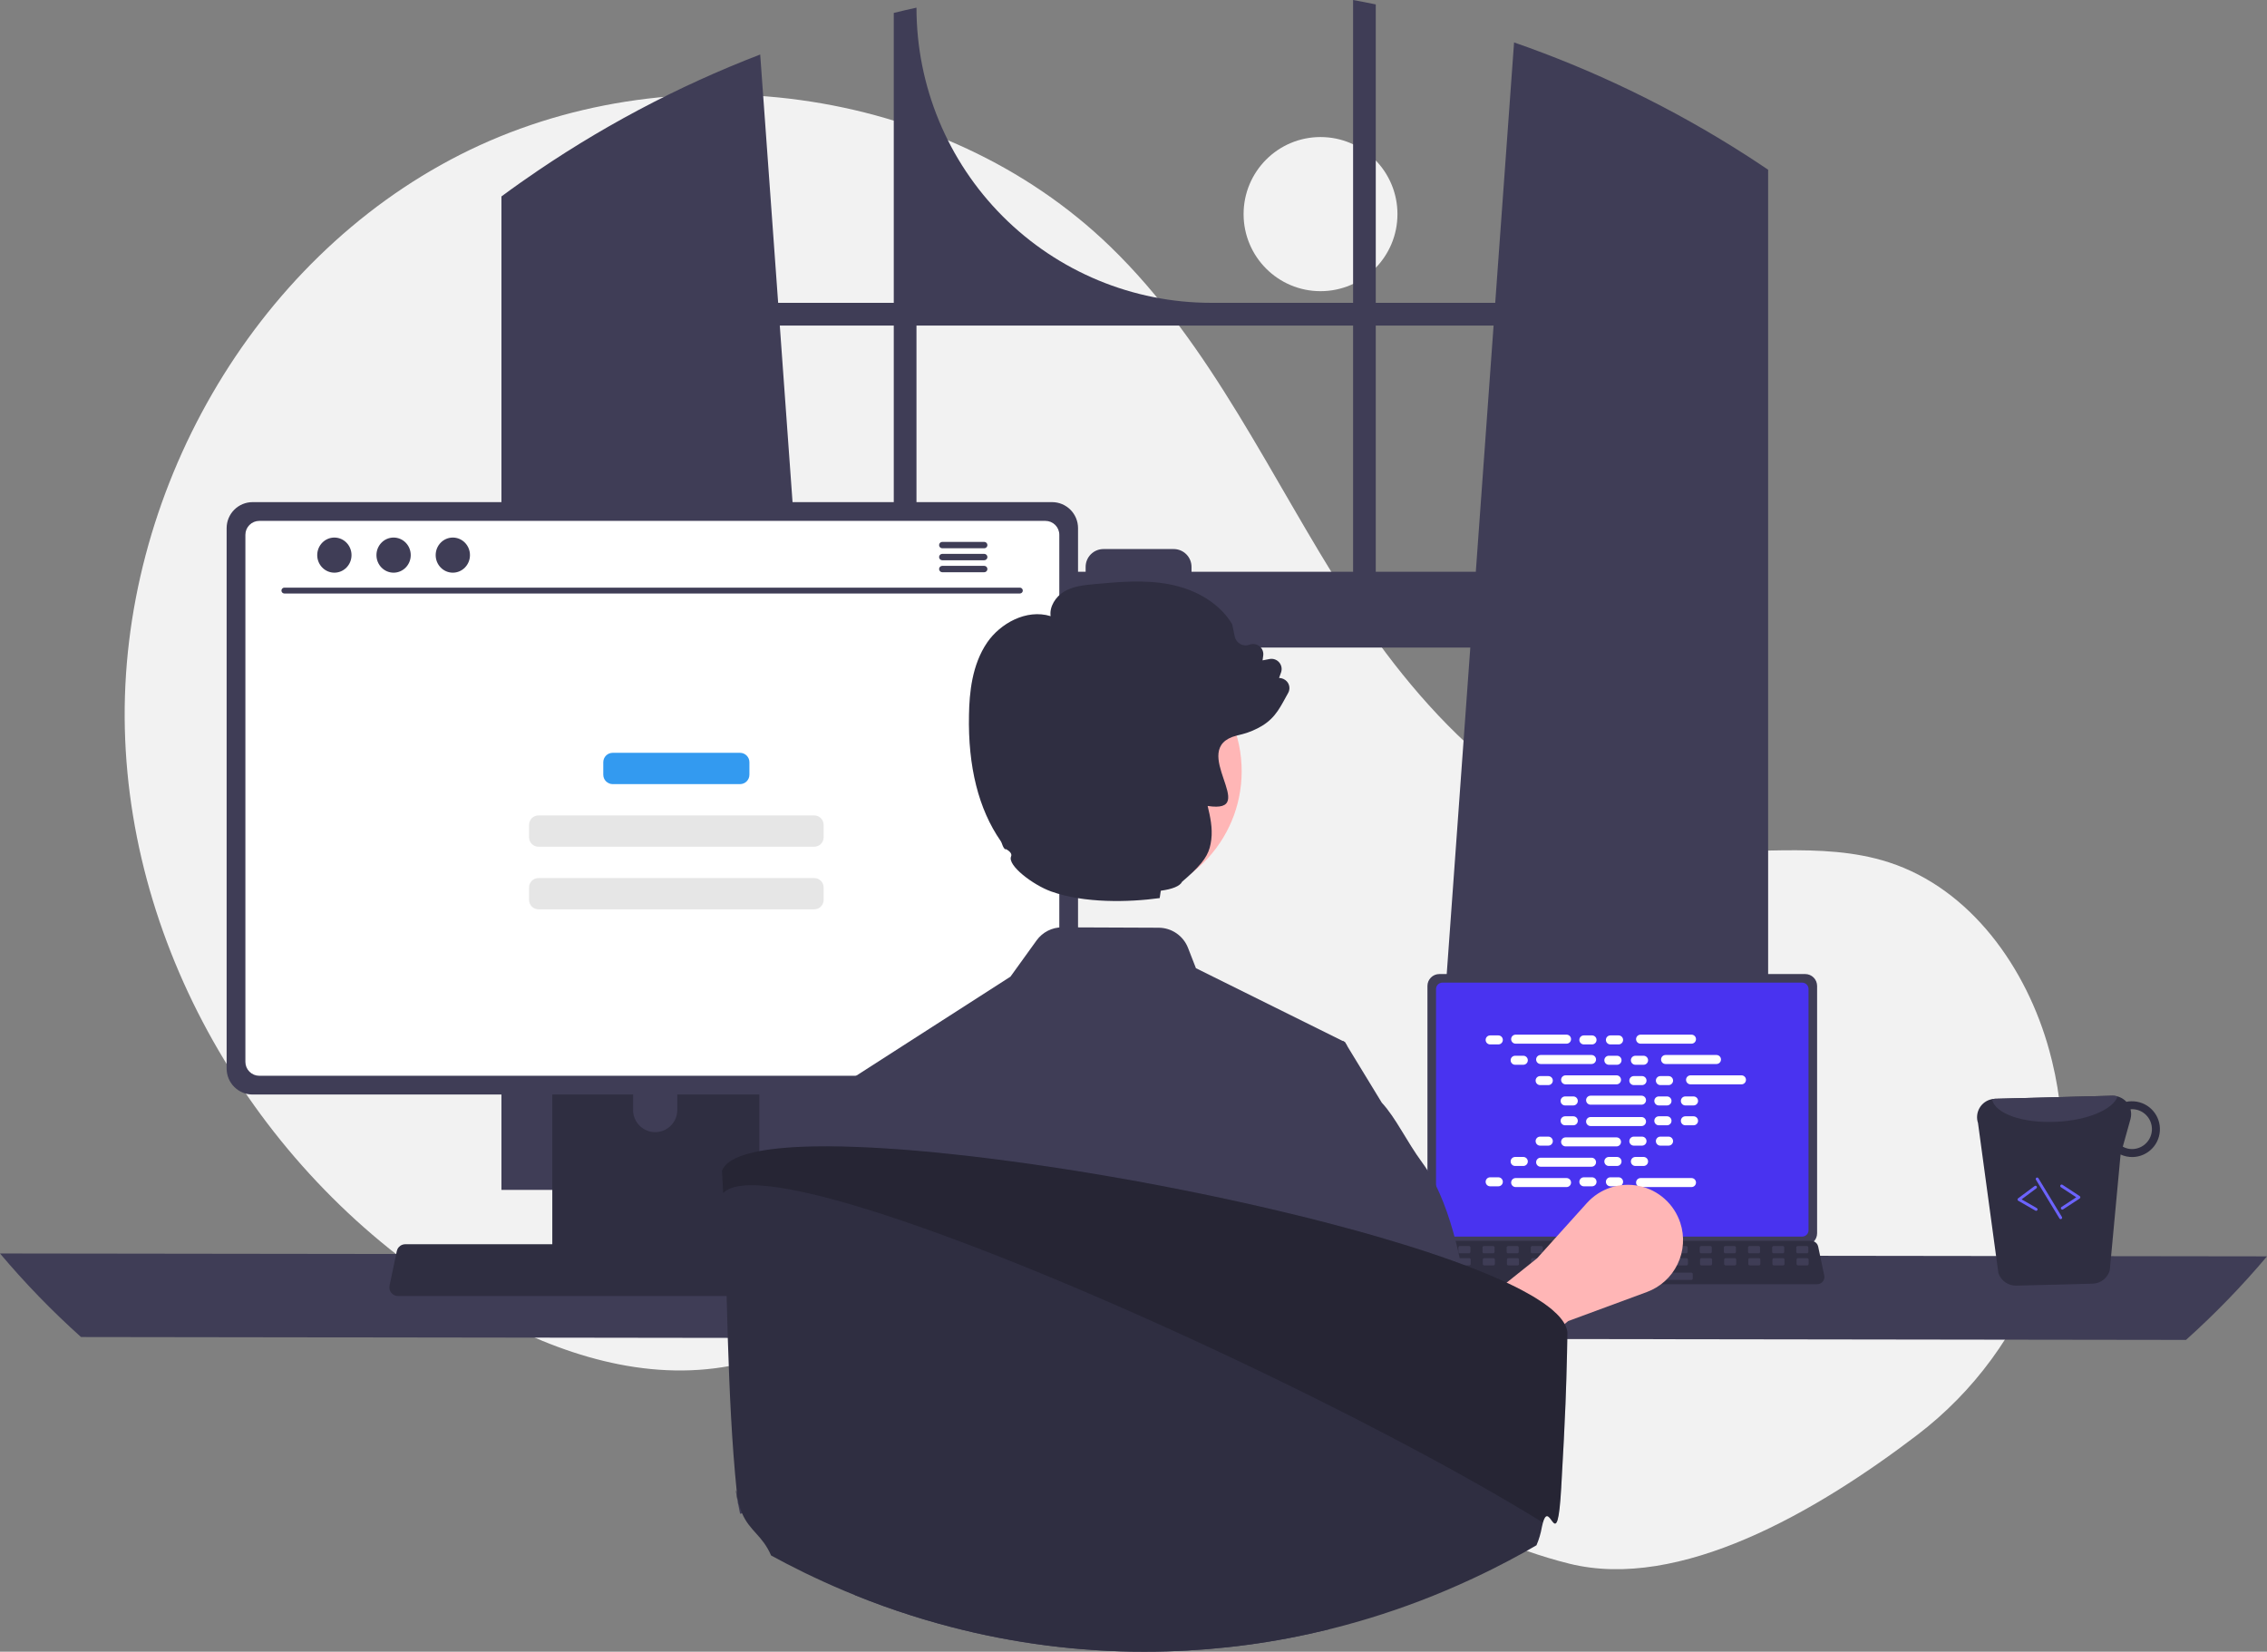 <svg width="785" height="572" viewBox="0 0 785 572" fill="none" xmlns="http://www.w3.org/2000/svg">
<rect x="0" y="0" width="785" height="572" fill="#808080" stroke="none"/>
<g clip-path="url(#clip0_523_1001)">
<path d="M457.261 100.837C471.973 100.837 483.9 88.888 483.9 74.149C483.9 59.409 471.973 47.46 457.261 47.46C442.549 47.46 430.622 59.409 430.622 74.149C430.622 88.888 442.549 100.837 457.261 100.837Z" fill="#F2F2F2"/>
<path d="M663.909 496.928C703.505 466.713 722.417 415.939 710.577 367.504C710.283 366.301 709.972 365.1 709.645 363.902C701.796 335.152 682.377 307.827 654.074 298.64C630.31 290.927 604.37 296.858 579.578 293.791C530.909 287.77 493.177 248.318 466.628 207.011C440.079 165.704 419.675 119.467 384.397 85.341C326.247 29.091 231.39 16.981 159.293 53.595C87.195 90.21 41.27 171.443 43.228 252.401C45.187 333.36 93.159 410.761 162.826 451.828C188.419 466.914 218.019 477.602 247.478 473.862C273.039 470.617 296.264 456.857 321.704 452.772C361.703 446.349 401.446 464.468 436.042 485.581C470.637 506.694 504.054 531.72 543.368 541.508C581.541 551.012 628.833 523.694 663.909 496.928Z" fill="#F2F2F2"/>
<path d="M607.019 55.295C606.151 54.715 605.273 54.166 604.405 53.606C579.314 37.529 552.421 24.468 524.281 14.693L517.756 104.873H476.392V1.529C473.788 0.99 471.164 0.48 468.54 0V104.873H419.384C392.323 104.873 366.37 94.103 347.236 74.932C328.101 55.761 317.351 29.76 317.351 2.649V2.649C314.717 3.219 312.103 3.828 309.489 4.478V104.873H269.452L263.236 18.881C234.318 29.993 206.864 44.605 181.486 62.392C181.047 62.692 180.608 63.002 180.179 63.301C177.974 64.851 175.799 66.43 173.634 68.029V412.064H291.63L289.545 383.127L278.072 224.249H509.126L497.653 383.127L495.567 412.064H612.257V58.773C610.521 57.594 608.775 56.435 607.019 55.295ZM309.489 198.011H276.176L270.02 112.749H309.489V198.011ZM468.54 198.011H412.59V196.322C412.59 195.509 412.43 194.705 412.12 193.955C411.809 193.205 411.354 192.524 410.781 191.95C410.207 191.376 409.526 190.921 408.777 190.612C408.028 190.302 407.225 190.143 406.414 190.144H382.091C381.281 190.144 380.479 190.304 379.731 190.614C378.982 190.924 378.303 191.379 377.73 191.953C377.157 192.527 376.703 193.208 376.394 193.957C376.084 194.707 375.925 195.51 375.925 196.322V198.011H317.351V112.749H468.54V198.011ZM476.392 198.011V112.749H517.187L511.032 198.011H476.392Z" fill="#3F3D56"/>
<path d="M0 434.095C8.667 444.384 18.042 454.053 28.055 463.032L756.945 464.031C766.958 455.052 776.333 445.383 785 435.094L0 434.095Z" fill="#3F3D56"/>
<path d="M494.284 341.438V427.103C494.285 428.195 494.718 429.242 495.489 430.014C496.259 430.786 497.304 431.22 498.394 431.22H625.104C626.194 431.22 627.239 430.786 628.009 430.014C628.78 429.242 629.213 428.195 629.214 427.103V341.438C629.211 340.347 628.777 339.302 628.007 338.531C627.237 337.76 626.193 337.327 625.104 337.325H498.394C497.305 337.327 496.261 337.76 495.491 338.531C494.721 339.302 494.287 340.347 494.284 341.438V341.438Z" fill="#3F3D56"/>
<path d="M497.257 342.504V426.047C497.258 426.63 497.49 427.189 497.901 427.601C498.313 428.014 498.871 428.246 499.453 428.247H624.05C624.632 428.246 625.19 428.014 625.602 427.601C626.013 427.189 626.245 426.63 626.246 426.047V342.504C626.246 341.92 626.015 341.36 625.603 340.946C625.191 340.533 624.633 340.3 624.05 340.299H499.453C498.87 340.3 498.312 340.533 497.9 340.946C497.488 341.36 497.257 341.92 497.257 342.504V342.504Z" fill="#4933F0"/>
<path d="M491.634 443.81C491.866 444.101 492.161 444.337 492.497 444.497C492.832 444.658 493.2 444.741 493.573 444.739H629.25C629.621 444.739 629.987 444.655 630.322 444.495C630.657 444.335 630.952 444.102 631.186 443.814C631.42 443.525 631.586 443.188 631.673 442.826C631.761 442.465 631.766 442.089 631.69 441.725L629.584 431.702C629.497 431.294 629.309 430.913 629.037 430.596C628.766 430.278 628.42 430.034 628.03 429.885C627.747 429.774 627.447 429.717 627.144 429.718H495.67C495.367 429.717 495.067 429.774 494.784 429.885C494.395 430.034 494.048 430.278 493.777 430.596C493.505 430.913 493.317 431.293 493.23 431.702L491.124 441.725C491.049 442.089 491.056 442.464 491.144 442.825C491.232 443.186 491.399 443.522 491.634 443.81V443.81Z" fill="#2F2E41"/>
<path d="M622.489 434.035H625.694C625.963 434.035 626.181 433.817 626.181 433.547V432.011C626.181 431.742 625.963 431.523 625.694 431.523H622.489C622.22 431.523 622.002 431.742 622.002 432.011V433.547C622.002 433.817 622.22 434.035 622.489 434.035Z" fill="#3F3D56"/>
<path d="M614.131 434.035H617.336C617.605 434.035 617.823 433.817 617.823 433.547V432.011C617.823 431.742 617.605 431.523 617.336 431.523H614.131C613.863 431.523 613.644 431.742 613.644 432.011V433.547C613.644 433.817 613.863 434.035 614.131 434.035Z" fill="#3F3D56"/>
<path d="M605.773 434.035H608.978C609.247 434.035 609.465 433.817 609.465 433.547V432.011C609.465 431.742 609.247 431.523 608.978 431.523H605.773C605.504 431.523 605.286 431.742 605.286 432.011V433.547C605.286 433.817 605.504 434.035 605.773 434.035Z" fill="#3F3D56"/>
<path d="M597.416 434.035H600.62C600.889 434.035 601.107 433.817 601.107 433.547V432.011C601.107 431.742 600.889 431.523 600.62 431.523H597.416C597.147 431.523 596.929 431.742 596.929 432.011V433.547C596.929 433.817 597.147 434.035 597.416 434.035Z" fill="#3F3D56"/>
<path d="M589.058 434.035H592.263C592.532 434.035 592.75 433.817 592.75 433.547V432.011C592.75 431.742 592.532 431.523 592.263 431.523H589.058C588.789 431.523 588.571 431.742 588.571 432.011V433.547C588.571 433.817 588.789 434.035 589.058 434.035Z" fill="#3F3D56"/>
<path d="M580.701 434.035H583.905C584.174 434.035 584.393 433.817 584.393 433.547V432.011C584.393 431.742 584.174 431.523 583.905 431.523H580.701C580.432 431.523 580.214 431.742 580.214 432.011V433.547C580.214 433.817 580.432 434.035 580.701 434.035Z" fill="#3F3D56"/>
<path d="M572.343 434.035H575.548C575.817 434.035 576.035 433.817 576.035 433.547V432.011C576.035 431.742 575.817 431.523 575.548 431.523H572.343C572.074 431.523 571.856 431.742 571.856 432.011V433.547C571.856 433.817 572.074 434.035 572.343 434.035Z" fill="#3F3D56"/>
<path d="M563.986 434.035H567.191C567.46 434.035 567.678 433.817 567.678 433.547V432.011C567.678 431.742 567.46 431.523 567.191 431.523H563.986C563.717 431.523 563.499 431.742 563.499 432.011V433.547C563.499 433.817 563.717 434.035 563.986 434.035Z" fill="#3F3D56"/>
<path d="M555.628 434.035H558.832C559.101 434.035 559.319 433.817 559.319 433.547V432.011C559.319 431.742 559.101 431.523 558.832 431.523H555.628C555.359 431.523 555.141 431.742 555.141 432.011V433.547C555.141 433.817 555.359 434.035 555.628 434.035Z" fill="#3F3D56"/>
<path d="M547.27 434.035H550.475C550.744 434.035 550.962 433.817 550.962 433.547V432.011C550.962 431.742 550.744 431.523 550.475 431.523H547.27C547.001 431.523 546.783 431.742 546.783 432.011V433.547C546.783 433.817 547.001 434.035 547.27 434.035Z" fill="#3F3D56"/>
<path d="M538.913 434.035H542.117C542.386 434.035 542.604 433.817 542.604 433.547V432.011C542.604 431.742 542.386 431.523 542.117 431.523H538.913C538.644 431.523 538.426 431.742 538.426 432.011V433.547C538.426 433.817 538.644 434.035 538.913 434.035Z" fill="#3F3D56"/>
<path d="M530.555 434.035H533.76C534.029 434.035 534.247 433.817 534.247 433.547V432.011C534.247 431.742 534.029 431.523 533.76 431.523H530.555C530.286 431.523 530.068 431.742 530.068 432.011V433.547C530.068 433.817 530.286 434.035 530.555 434.035Z" fill="#3F3D56"/>
<path d="M522.198 434.035H525.403C525.672 434.035 525.89 433.817 525.89 433.547V432.011C525.89 431.742 525.672 431.523 525.403 431.523H522.198C521.929 431.523 521.711 431.742 521.711 432.011V433.547C521.711 433.817 521.929 434.035 522.198 434.035Z" fill="#3F3D56"/>
<path d="M513.839 434.035H517.044C517.313 434.035 517.531 433.817 517.531 433.547V432.011C517.531 431.742 517.313 431.523 517.044 431.523H513.839C513.57 431.523 513.352 431.742 513.352 432.011V433.547C513.352 433.817 513.57 434.035 513.839 434.035Z" fill="#3F3D56"/>
<path d="M505.482 434.035H508.687C508.956 434.035 509.174 433.817 509.174 433.547V432.011C509.174 431.742 508.956 431.523 508.687 431.523H505.482C505.213 431.523 504.995 431.742 504.995 432.011V433.547C504.995 433.817 505.213 434.035 505.482 434.035Z" fill="#3F3D56"/>
<path d="M497.125 434.035H500.329C500.598 434.035 500.816 433.817 500.816 433.547V432.011C500.816 431.742 500.598 431.523 500.329 431.523H497.125C496.856 431.523 496.638 431.742 496.638 432.011V433.547C496.638 433.817 496.856 434.035 497.125 434.035Z" fill="#3F3D56"/>
<path d="M622.588 438.222H625.792C626.061 438.222 626.279 438.003 626.279 437.734V436.198C626.279 435.928 626.061 435.71 625.792 435.71H622.588C622.319 435.71 622.101 435.928 622.101 436.198V437.734C622.101 438.003 622.319 438.222 622.588 438.222Z" fill="#3F3D56"/>
<path d="M614.23 438.222H617.435C617.704 438.222 617.922 438.003 617.922 437.734V436.198C617.922 435.928 617.704 435.71 617.435 435.71H614.23C613.961 435.71 613.743 435.928 613.743 436.198V437.734C613.743 438.003 613.961 438.222 614.23 438.222Z" fill="#3F3D56"/>
<path d="M605.873 438.222H609.077C609.346 438.222 609.564 438.003 609.564 437.734V436.198C609.564 435.928 609.346 435.71 609.077 435.71H605.873C605.604 435.71 605.386 435.928 605.386 436.198V437.734C605.386 438.003 605.604 438.222 605.873 438.222Z" fill="#3F3D56"/>
<path d="M597.514 438.222H600.719C600.988 438.222 601.206 438.003 601.206 437.734V436.198C601.206 435.928 600.988 435.71 600.719 435.71H597.514C597.245 435.71 597.027 435.928 597.027 436.198V437.734C597.027 438.003 597.245 438.222 597.514 438.222Z" fill="#3F3D56"/>
<path d="M589.157 438.222H592.362C592.631 438.222 592.849 438.003 592.849 437.734V436.198C592.849 435.928 592.631 435.71 592.362 435.71H589.157C588.888 435.71 588.67 435.928 588.67 436.198V437.734C588.67 438.003 588.888 438.222 589.157 438.222Z" fill="#3F3D56"/>
<path d="M580.799 438.222H584.004C584.273 438.222 584.491 438.003 584.491 437.734V436.198C584.491 435.928 584.273 435.71 584.004 435.71H580.799C580.53 435.71 580.312 435.928 580.312 436.198V437.734C580.312 438.003 580.53 438.222 580.799 438.222Z" fill="#3F3D56"/>
<path d="M572.442 438.222H575.647C575.916 438.222 576.134 438.003 576.134 437.734V436.198C576.134 435.928 575.916 435.71 575.647 435.71H572.442C572.173 435.71 571.955 435.928 571.955 436.198V437.734C571.955 438.003 572.173 438.222 572.442 438.222Z" fill="#3F3D56"/>
<path d="M564.085 438.222H567.289C567.558 438.222 567.776 438.003 567.776 437.734V436.198C567.776 435.928 567.558 435.71 567.289 435.71H564.085C563.816 435.71 563.598 435.928 563.598 436.198V437.734C563.598 438.003 563.816 438.222 564.085 438.222Z" fill="#3F3D56"/>
<path d="M555.726 438.222H558.931C559.2 438.222 559.418 438.003 559.418 437.734V436.198C559.418 435.928 559.2 435.71 558.931 435.71H555.726C555.457 435.71 555.239 435.928 555.239 436.198V437.734C555.239 438.003 555.457 438.222 555.726 438.222Z" fill="#3F3D56"/>
<path d="M547.369 438.222H550.573C550.842 438.222 551.061 438.003 551.061 437.734V436.198C551.061 435.928 550.842 435.71 550.573 435.71H547.369C547.1 435.71 546.882 435.928 546.882 436.198V437.734C546.882 438.003 547.1 438.222 547.369 438.222Z" fill="#3F3D56"/>
<path d="M539.011 438.222H542.216C542.485 438.222 542.703 438.003 542.703 437.734V436.198C542.703 435.928 542.485 435.71 542.216 435.71H539.011C538.742 435.71 538.524 435.928 538.524 436.198V437.734C538.524 438.003 538.742 438.222 539.011 438.222Z" fill="#3F3D56"/>
<path d="M530.654 438.222H533.859C534.128 438.222 534.346 438.003 534.346 437.734V436.198C534.346 435.928 534.128 435.71 533.859 435.71H530.654C530.385 435.71 530.167 435.928 530.167 436.198V437.734C530.167 438.003 530.385 438.222 530.654 438.222Z" fill="#3F3D56"/>
<path d="M522.297 438.222H525.501C525.77 438.222 525.988 438.003 525.988 437.734V436.198C525.988 435.928 525.77 435.71 525.501 435.71H522.297C522.028 435.71 521.81 435.928 521.81 436.198V437.734C521.81 438.003 522.028 438.222 522.297 438.222Z" fill="#3F3D56"/>
<path d="M513.939 438.222H517.144C517.413 438.222 517.631 438.003 517.631 437.734V436.198C517.631 435.928 517.413 435.71 517.144 435.71H513.939C513.67 435.71 513.452 435.928 513.452 436.198V437.734C513.452 438.003 513.67 438.222 513.939 438.222Z" fill="#3F3D56"/>
<path d="M505.581 438.222H508.785C509.054 438.222 509.272 438.003 509.272 437.734V436.198C509.272 435.928 509.054 435.71 508.785 435.71H505.581C505.312 435.71 505.094 435.928 505.094 436.198V437.734C505.094 438.003 505.312 438.222 505.581 438.222Z" fill="#3F3D56"/>
<path d="M497.223 438.222H500.428C500.697 438.222 500.915 438.003 500.915 437.734V436.198C500.915 435.928 500.697 435.71 500.428 435.71H497.223C496.954 435.71 496.736 435.928 496.736 436.198V437.734C496.736 438.003 496.954 438.222 497.223 438.222Z" fill="#3F3D56"/>
<path d="M553.22 443.245H585.676C585.945 443.245 586.163 443.027 586.163 442.757V441.221C586.163 440.952 585.945 440.733 585.676 440.733H553.22C552.951 440.733 552.733 440.952 552.733 441.221V442.757C552.733 443.027 552.951 443.245 553.22 443.245Z" fill="#3F3D56"/>
<path d="M518.833 358.575H515.996C515.136 358.575 514.438 359.274 514.438 360.136C514.438 360.997 515.136 361.696 515.996 361.696H518.833C519.693 361.696 520.391 360.997 520.391 360.136C520.391 359.274 519.693 358.575 518.833 358.575Z" fill="white"/>
<path d="M551.28 358.575H548.443C547.583 358.575 546.886 359.274 546.886 360.136C546.886 360.997 547.583 361.696 548.443 361.696H551.28C552.141 361.696 552.838 360.997 552.838 360.136C552.838 359.274 552.141 358.575 551.28 358.575Z" fill="white"/>
<path d="M560.475 358.575H557.638C556.777 358.575 556.08 359.274 556.08 360.136C556.08 360.997 556.777 361.696 557.638 361.696H560.475C561.335 361.696 562.032 360.997 562.032 360.136C562.032 359.274 561.335 358.575 560.475 358.575Z" fill="white"/>
<path d="M542.455 358.315H524.822C523.962 358.315 523.265 359.014 523.265 359.876C523.265 360.738 523.962 361.436 524.822 361.436H542.455C543.315 361.436 544.013 360.738 544.013 359.876C544.013 359.014 543.315 358.315 542.455 358.315Z" fill="white"/>
<path d="M585.719 358.315H568.086C567.226 358.315 566.528 359.014 566.528 359.876C566.528 360.738 567.226 361.436 568.086 361.436H585.719C586.579 361.436 587.276 360.738 587.276 359.876C587.276 359.014 586.579 358.315 585.719 358.315Z" fill="white"/>
<path d="M527.485 365.619H524.648C523.788 365.619 523.091 366.318 523.091 367.18C523.091 368.041 523.788 368.74 524.648 368.74H527.485C528.346 368.74 529.043 368.041 529.043 367.18C529.043 366.318 528.346 365.619 527.485 365.619Z" fill="white"/>
<path d="M559.934 365.619H557.097C556.236 365.619 555.539 366.318 555.539 367.18C555.539 368.041 556.236 368.74 557.097 368.74H559.934C560.794 368.74 561.491 368.041 561.491 367.18C561.491 366.318 560.794 365.619 559.934 365.619Z" fill="white"/>
<path d="M569.127 365.619H566.29C565.43 365.619 564.732 366.318 564.732 367.18C564.732 368.041 565.43 368.74 566.29 368.74H569.127C569.987 368.74 570.684 368.041 570.684 367.18C570.684 366.318 569.987 365.619 569.127 365.619Z" fill="white"/>
<path d="M551.108 365.358H533.474C532.614 365.358 531.917 366.057 531.917 366.919C531.917 367.781 532.614 368.479 533.474 368.479H551.108C551.968 368.479 552.665 367.781 552.665 366.919C552.665 366.057 551.968 365.358 551.108 365.358Z" fill="white"/>
<path d="M594.371 365.358H576.738C575.878 365.358 575.181 366.057 575.181 366.919C575.181 367.781 575.878 368.479 576.738 368.479H594.371C595.231 368.479 595.929 367.781 595.929 366.919C595.929 366.057 595.231 365.358 594.371 365.358Z" fill="white"/>
<path d="M536.139 372.662H533.302C532.441 372.662 531.744 373.361 531.744 374.222C531.744 375.084 532.441 375.783 533.302 375.783H536.139C536.999 375.783 537.696 375.084 537.696 374.222C537.696 373.361 536.999 372.662 536.139 372.662Z" fill="white"/>
<path d="M568.586 372.662H565.749C564.889 372.662 564.191 373.361 564.191 374.222C564.191 375.084 564.889 375.783 565.749 375.783H568.586C569.446 375.783 570.143 375.084 570.143 374.222C570.143 373.361 569.446 372.662 568.586 372.662Z" fill="white"/>
<path d="M577.779 372.662H574.942C574.082 372.662 573.385 373.361 573.385 374.222C573.385 375.084 574.082 375.783 574.942 375.783H577.779C578.639 375.783 579.337 375.084 579.337 374.222C579.337 373.361 578.639 372.662 577.779 372.662Z" fill="white"/>
<path d="M559.761 372.402H542.128C541.268 372.402 540.57 373.101 540.57 373.963C540.57 374.825 541.268 375.523 542.128 375.523H559.761C560.621 375.523 561.318 374.825 561.318 373.963C561.318 373.101 560.621 372.402 559.761 372.402Z" fill="white"/>
<path d="M603.024 372.402H585.39C584.53 372.402 583.833 373.101 583.833 373.963C583.833 374.825 584.53 375.523 585.39 375.523H603.024C603.884 375.523 604.581 374.825 604.581 373.963C604.581 373.101 603.884 372.402 603.024 372.402Z" fill="white"/>
<path d="M544.791 379.706H541.954C541.094 379.706 540.396 380.405 540.396 381.266C540.396 382.128 541.094 382.827 541.954 382.827H544.791C545.651 382.827 546.349 382.128 546.349 381.266C546.349 380.405 545.651 379.706 544.791 379.706Z" fill="white"/>
<path d="M577.239 379.706H574.402C573.542 379.706 572.845 380.405 572.845 381.266C572.845 382.128 573.542 382.827 574.402 382.827H577.239C578.099 382.827 578.797 382.128 578.797 381.266C578.797 380.405 578.099 379.706 577.239 379.706Z" fill="white"/>
<path d="M586.433 379.706H583.596C582.735 379.706 582.038 380.405 582.038 381.266C582.038 382.128 582.735 382.827 583.596 382.827H586.433C587.293 382.827 587.99 382.128 587.99 381.266C587.99 380.405 587.293 379.706 586.433 379.706Z" fill="white"/>
<path d="M568.413 379.445H550.78C549.92 379.445 549.223 380.144 549.223 381.006C549.223 381.867 549.92 382.566 550.78 382.566H568.413C569.273 382.566 569.971 381.867 569.971 381.006C569.971 380.144 569.273 379.445 568.413 379.445Z" fill="white"/>
<path d="M551.28 407.714H548.443C547.583 407.714 546.886 408.412 546.886 409.274C546.886 410.136 547.583 410.835 548.443 410.835H551.28C552.141 410.835 552.838 410.136 552.838 409.274C552.838 408.412 552.141 407.714 551.28 407.714Z" fill="white"/>
<path d="M560.475 407.714H557.638C556.777 407.714 556.08 408.412 556.08 409.274C556.08 410.136 556.777 410.835 557.638 410.835H560.475C561.335 410.835 562.032 410.136 562.032 409.274C562.032 408.412 561.335 407.714 560.475 407.714Z" fill="white"/>
<path d="M585.719 407.974H568.086C567.226 407.974 566.528 408.672 566.528 409.534C566.528 410.396 567.226 411.094 568.086 411.094H585.719C586.579 411.094 587.276 410.396 587.276 409.534C587.276 408.672 586.579 407.974 585.719 407.974Z" fill="white"/>
<path d="M518.833 407.714H515.996C515.136 407.714 514.438 408.412 514.438 409.274C514.438 410.136 515.136 410.835 515.996 410.835H518.833C519.693 410.835 520.391 410.136 520.391 409.274C520.391 408.412 519.693 407.714 518.833 407.714Z" fill="white"/>
<path d="M542.455 407.974H524.822C523.962 407.974 523.265 408.672 523.265 409.534C523.265 410.396 523.962 411.094 524.822 411.094H542.455C543.315 411.094 544.013 410.396 544.013 409.534C544.013 408.672 543.315 407.974 542.455 407.974Z" fill="white"/>
<path d="M527.485 400.67H524.648C523.788 400.67 523.091 401.369 523.091 402.23C523.091 403.092 523.788 403.791 524.648 403.791H527.485C528.346 403.791 529.043 403.092 529.043 402.23C529.043 401.369 528.346 400.67 527.485 400.67Z" fill="white"/>
<path d="M559.934 400.67H557.097C556.236 400.67 555.539 401.369 555.539 402.23C555.539 403.092 556.236 403.791 557.097 403.791H559.934C560.794 403.791 561.491 403.092 561.491 402.23C561.491 401.369 560.794 400.67 559.934 400.67Z" fill="white"/>
<path d="M569.127 400.67H566.29C565.43 400.67 564.732 401.369 564.732 402.23C564.732 403.092 565.43 403.791 566.29 403.791H569.127C569.987 403.791 570.684 403.092 570.684 402.23C570.684 401.369 569.987 400.67 569.127 400.67Z" fill="white"/>
<path d="M551.108 400.931H533.474C532.614 400.931 531.917 401.629 531.917 402.491C531.917 403.353 532.614 404.051 533.474 404.051H551.108C551.968 404.051 552.665 403.353 552.665 402.491C552.665 401.629 551.968 400.931 551.108 400.931Z" fill="white"/>
<path d="M536.139 393.627H533.302C532.441 393.627 531.744 394.326 531.744 395.187C531.744 396.049 532.441 396.748 533.302 396.748H536.139C536.999 396.748 537.696 396.049 537.696 395.187C537.696 394.326 536.999 393.627 536.139 393.627Z" fill="white"/>
<path d="M568.586 393.627H565.749C564.889 393.627 564.191 394.326 564.191 395.187C564.191 396.049 564.889 396.748 565.749 396.748H568.586C569.446 396.748 570.143 396.049 570.143 395.187C570.143 394.326 569.446 393.627 568.586 393.627Z" fill="white"/>
<path d="M577.779 393.627H574.942C574.082 393.627 573.385 394.326 573.385 395.187C573.385 396.049 574.082 396.748 574.942 396.748H577.779C578.639 396.748 579.337 396.049 579.337 395.187C579.337 394.326 578.639 393.627 577.779 393.627Z" fill="white"/>
<path d="M559.761 393.887H542.128C541.268 393.887 540.57 394.585 540.57 395.447C540.57 396.309 541.268 397.007 542.128 397.007H559.761C560.621 397.007 561.318 396.309 561.318 395.447C561.318 394.585 560.621 393.887 559.761 393.887Z" fill="white"/>
<path d="M544.791 386.583H541.954C541.094 386.583 540.396 387.282 540.396 388.143C540.396 389.005 541.094 389.704 541.954 389.704H544.791C545.651 389.704 546.349 389.005 546.349 388.143C546.349 387.282 545.651 386.583 544.791 386.583Z" fill="white"/>
<path d="M577.239 386.583H574.402C573.542 386.583 572.845 387.282 572.845 388.143C572.845 389.005 573.542 389.704 574.402 389.704H577.239C578.099 389.704 578.797 389.005 578.797 388.143C578.797 387.282 578.099 386.583 577.239 386.583Z" fill="white"/>
<path d="M586.433 386.583H583.596C582.735 386.583 582.038 387.282 582.038 388.143C582.038 389.005 582.735 389.704 583.596 389.704H586.433C587.293 389.704 587.99 389.005 587.99 388.143C587.99 387.282 587.293 386.583 586.433 386.583Z" fill="white"/>
<path d="M568.413 386.844H550.78C549.92 386.844 549.223 387.542 549.223 388.404C549.223 389.266 549.92 389.965 550.78 389.965H568.413C569.273 389.965 569.971 389.266 569.971 388.404C569.971 387.542 569.273 386.844 568.413 386.844Z" fill="white"/>
<path d="M503.749 490.26L490.431 469.168L532.236 435.781L549.491 416.628C551.733 414.14 554.587 412.285 557.769 411.248C560.951 410.211 564.348 410.029 567.622 410.72C570.896 411.411 573.932 412.95 576.425 415.185C578.919 417.419 580.784 420.27 581.834 423.453C583.389 428.17 583.055 433.307 580.901 437.781C578.747 442.255 574.943 445.716 570.291 447.433L543.005 457.504L503.749 490.26Z" fill="#FFB6B6"/>
<path d="M191.246 337.329V439.842H262.93V337.329C262.931 336.591 262.696 335.873 262.26 335.279C261.824 334.686 261.209 334.248 260.505 334.03C260.174 333.921 259.827 333.867 259.478 333.87H194.708C194.254 333.869 193.804 333.958 193.384 334.132C192.965 334.305 192.583 334.559 192.262 334.881C191.94 335.202 191.685 335.583 191.511 336.003C191.336 336.423 191.247 336.874 191.246 337.329V337.329ZM219.221 372.553C219.24 370.532 220.054 368.6 221.487 367.178C222.92 365.755 224.856 364.957 226.873 364.957C228.891 364.957 230.826 365.755 232.26 367.178C233.693 368.6 234.507 370.532 234.526 372.553V384.447C234.515 386.474 233.705 388.414 232.271 389.843C230.837 391.273 228.896 392.075 226.873 392.075C224.851 392.075 222.91 391.273 221.476 389.843C220.042 388.414 219.232 386.474 219.221 384.447V372.553Z" fill="#2F2E41"/>
<path d="M191.027 436.564V446.45C191.029 446.962 191.232 447.453 191.593 447.816C191.953 448.179 192.442 448.385 192.953 448.389H261.225C261.736 448.387 262.226 448.181 262.587 447.818C262.948 447.454 263.15 446.963 263.15 446.45V436.564H191.027Z" fill="#3F3D56"/>
<path d="M78.478 182.879V370.054C78.48 372.439 79.427 374.726 81.111 376.413C82.794 378.1 85.077 379.048 87.458 379.05H364.316C366.697 379.048 368.979 378.1 370.663 376.413C372.347 374.726 373.293 372.439 373.295 370.054V182.879C373.289 180.495 372.341 178.211 370.658 176.527C368.975 174.843 366.695 173.896 364.316 173.893H87.458C85.079 173.896 82.798 174.843 81.115 176.527C79.432 178.212 78.484 180.495 78.478 182.879Z" fill="#3F3D56"/>
<path d="M84.973 185.207V367.745C84.975 369.02 85.481 370.241 86.381 371.142C87.28 372.044 88.499 372.551 89.772 372.553H362.01C363.282 372.551 364.502 372.044 365.401 371.142C366.301 370.241 366.807 369.02 366.809 367.745V185.207C366.809 183.931 366.304 182.708 365.404 181.804C364.505 180.901 363.284 180.392 362.01 180.39H89.772C88.498 180.392 87.277 180.901 86.378 181.804C85.478 182.708 84.973 183.931 84.973 185.207Z" fill="white"/>
<path d="M135.496 447.719C135.773 448.067 136.126 448.348 136.526 448.54C136.927 448.732 137.366 448.831 137.811 448.828H299.775C300.218 448.828 300.656 448.728 301.055 448.537C301.455 448.346 301.807 448.068 302.086 447.723C302.365 447.379 302.564 446.976 302.668 446.545C302.773 446.114 302.779 445.664 302.689 445.23L300.174 433.265C300.07 432.777 299.846 432.323 299.522 431.945C299.198 431.566 298.784 431.274 298.319 431.096C297.982 430.964 297.623 430.896 297.261 430.896H140.315C139.953 430.896 139.594 430.964 139.258 431.096C138.792 431.274 138.379 431.566 138.055 431.945C137.73 432.323 137.506 432.777 137.402 433.265L134.888 445.23C134.798 445.664 134.806 446.113 134.912 446.543C135.017 446.974 135.217 447.375 135.496 447.719Z" fill="#2F2E41"/>
<path d="M353.176 205.535H98.443C98.178 205.529 97.926 205.419 97.741 205.23C97.556 205.04 97.452 204.785 97.452 204.52C97.452 204.254 97.556 204 97.741 203.81C97.926 203.62 98.178 203.511 98.443 203.505H353.176C353.441 203.511 353.692 203.62 353.878 203.81C354.063 204 354.166 204.254 354.166 204.52C354.166 204.785 354.063 205.04 353.878 205.23C353.692 205.419 353.441 205.529 353.176 205.535V205.535Z" fill="#3F3D56"/>
<path d="M115.783 198.324C119.062 198.324 121.72 195.601 121.72 192.243C121.72 188.885 119.062 186.163 115.783 186.163C112.505 186.163 109.847 188.885 109.847 192.243C109.847 195.601 112.505 198.324 115.783 198.324Z" fill="#3F3D56"/>
<path d="M136.291 198.324C139.57 198.324 142.228 195.601 142.228 192.243C142.228 188.885 139.57 186.163 136.291 186.163C133.012 186.163 130.354 188.885 130.354 192.243C130.354 195.601 133.012 198.324 136.291 198.324Z" fill="#3F3D56"/>
<path d="M156.8 198.324C160.079 198.324 162.737 195.601 162.737 192.243C162.737 188.885 160.079 186.163 156.8 186.163C153.521 186.163 150.863 188.885 150.863 192.243C150.863 195.601 153.521 198.324 156.8 198.324Z" fill="#3F3D56"/>
<path d="M340.826 187.666H326.26C325.972 187.673 325.698 187.792 325.497 187.998C325.295 188.205 325.183 188.482 325.183 188.771C325.183 189.059 325.295 189.336 325.497 189.543C325.698 189.749 325.972 189.868 326.26 189.875H340.826C341.116 189.871 341.392 189.753 341.596 189.546C341.799 189.339 341.913 189.061 341.913 188.771C341.913 188.48 341.799 188.202 341.596 187.995C341.392 187.788 341.116 187.67 340.826 187.666Z" fill="#3F3D56"/>
<path d="M340.826 191.814H326.26C325.972 191.821 325.698 191.94 325.496 192.146C325.294 192.353 325.182 192.63 325.182 192.919C325.182 193.208 325.294 193.485 325.496 193.691C325.698 193.898 325.972 194.017 326.26 194.023H340.826C341.116 194.02 341.393 193.902 341.597 193.695C341.801 193.489 341.915 193.21 341.915 192.919C341.915 192.628 341.801 192.349 341.597 192.143C341.393 191.936 341.116 191.818 340.826 191.814V191.814Z" fill="#3F3D56"/>
<path d="M340.826 195.963H326.26C325.972 195.97 325.698 196.089 325.497 196.295C325.295 196.502 325.183 196.779 325.183 197.067C325.183 197.356 325.295 197.633 325.497 197.839C325.698 198.046 325.972 198.165 326.26 198.172H340.826C341.116 198.168 341.392 198.05 341.596 197.843C341.799 197.636 341.913 197.358 341.913 197.067C341.913 196.777 341.799 196.499 341.596 196.292C341.392 196.085 341.116 195.967 340.826 195.963V195.963Z" fill="#3F3D56"/>
<path d="M691.991 440.903C692.43 442.185 693.264 443.294 694.373 444.072C695.481 444.85 696.807 445.256 698.16 445.232L724.59 444.55C725.953 444.524 727.271 444.056 728.346 443.217C729.422 442.378 730.198 441.213 730.557 439.895L734.297 399.826C735.624 400.428 737.069 400.726 738.526 400.697C739.791 400.665 741.038 400.384 742.195 399.869C743.352 399.354 744.396 398.617 745.268 397.698C746.141 396.779 746.824 395.697 747.279 394.513C747.734 393.33 747.951 392.068 747.92 390.8C747.888 389.532 747.607 388.283 747.094 387.124C746.58 385.965 745.844 384.919 744.926 384.045C744.009 383.171 742.929 382.487 741.748 382.031C740.567 381.575 739.307 381.357 738.042 381.389C737.46 381.387 736.879 381.447 736.31 381.569C735.691 380.898 734.938 380.364 734.1 380.002C733.263 379.64 732.359 379.458 731.447 379.467L690.791 380.519C690.453 380.531 690.118 380.573 689.788 380.644C688.896 380.81 688.051 381.166 687.308 381.688C686.565 382.209 685.942 382.884 685.482 383.666C685.021 384.449 684.733 385.322 684.637 386.225C684.541 387.129 684.64 388.042 684.926 388.905L691.991 440.903ZM735.064 397.106L737.726 387.557C738.029 386.454 738.036 385.291 737.746 384.184C737.875 384.184 737.989 384.122 738.118 384.122C739.943 384.084 741.709 384.773 743.028 386.037C744.346 387.302 745.111 389.038 745.154 390.866C745.196 392.694 744.514 394.465 743.255 395.79C741.997 397.114 740.266 397.885 738.441 397.933C737.262 397.97 736.094 397.684 735.064 397.106Z" fill="#2F2E41"/>
<path d="M689.788 380.644C690.654 385.606 700.393 389.094 712.102 388.488C722.87 387.991 731.674 384.203 733.287 379.713C732.69 379.536 732.07 379.453 731.447 379.467L690.791 380.519C690.454 380.532 690.118 380.573 689.788 380.644V380.644Z" fill="#3F3D56"/>
<path d="M714.248 418.884C714.302 418.87 714.353 418.848 714.399 418.817L720.139 415.053C720.208 415.008 720.265 414.946 720.305 414.873C720.344 414.8 720.365 414.719 720.365 414.636C720.365 414.553 720.344 414.471 720.305 414.398C720.265 414.325 720.208 414.263 720.139 414.218L714.173 410.303C714.118 410.266 714.057 410.241 713.993 410.229C713.928 410.216 713.862 410.217 713.797 410.23C713.733 410.243 713.672 410.269 713.618 410.306C713.563 410.343 713.517 410.39 713.481 410.445C713.445 410.5 713.42 410.562 713.408 410.627C713.396 410.691 713.397 410.758 713.41 410.822C713.424 410.886 713.45 410.947 713.487 411.002C713.524 411.056 713.571 411.102 713.626 411.138L718.955 414.635L713.853 417.981C713.754 418.046 713.681 418.144 713.648 418.257C713.614 418.37 713.622 418.492 713.669 418.6C713.717 418.709 713.801 418.796 713.907 418.848C714.013 418.9 714.134 418.913 714.248 418.884H714.248Z" fill="#6C63FF"/>
<path d="M705.182 419.304C705.279 419.279 705.365 419.226 705.432 419.152C705.498 419.078 705.541 418.986 705.554 418.887C705.568 418.788 705.551 418.688 705.507 418.599C705.464 418.509 705.394 418.435 705.308 418.385L700.017 415.346L705.131 411.541C705.184 411.502 705.228 411.453 705.261 411.396C705.295 411.34 705.317 411.278 705.327 411.213C705.336 411.148 705.333 411.082 705.317 411.018C705.301 410.955 705.273 410.895 705.234 410.842C705.195 410.79 705.146 410.745 705.09 410.711C705.033 410.678 704.971 410.656 704.906 410.646C704.842 410.636 704.776 410.64 704.712 410.656C704.649 410.672 704.589 410.7 704.536 410.739L698.811 415C698.744 415.049 698.691 415.115 698.656 415.19C698.621 415.265 698.605 415.348 698.61 415.43C698.615 415.513 698.641 415.594 698.684 415.664C698.728 415.735 698.788 415.793 698.86 415.834L704.812 419.253C704.924 419.317 705.057 419.335 705.182 419.304V419.304Z" fill="#6C63FF"/>
<path d="M713.678 422.183C713.726 422.171 713.772 422.151 713.814 422.125C713.87 422.091 713.919 422.046 713.958 421.993C713.996 421.94 714.024 421.88 714.04 421.816C714.055 421.753 714.058 421.686 714.048 421.621C714.038 421.557 714.015 421.494 713.981 421.438L705.845 408.036C705.776 407.923 705.665 407.842 705.536 407.811C705.408 407.78 705.272 407.801 705.159 407.87C705.046 407.939 704.965 408.05 704.934 408.179C704.903 408.307 704.924 408.443 704.992 408.556L713.129 421.959C713.184 422.05 713.268 422.121 713.366 422.161C713.465 422.201 713.574 422.209 713.678 422.183Z" fill="#6C63FF"/>
<path d="M256.246 260.71H212.157C210.358 260.71 208.9 262.171 208.9 263.973V268.288C208.9 270.09 210.358 271.551 212.157 271.551H256.246C258.044 271.551 259.502 270.09 259.502 268.288V263.973C259.502 262.171 258.044 260.71 256.246 260.71Z" fill="#339AF0"/>
<path d="M281.944 282.392H186.458C184.659 282.392 183.201 283.852 183.201 285.654V289.97C183.201 291.772 184.659 293.232 186.458 293.232H281.944C283.743 293.232 285.201 291.772 285.201 289.97V285.654C285.201 283.852 283.743 282.392 281.944 282.392Z" fill="#E6E6E6"/>
<path d="M281.944 304.073H186.458C184.659 304.073 183.201 305.534 183.201 307.336V311.651C183.201 313.453 184.659 314.914 186.458 314.914H281.944C283.743 314.914 285.201 313.453 285.201 311.651V307.336C285.201 305.534 283.743 304.073 281.944 304.073Z" fill="#E6E6E6"/>
<path d="M290.039 376.676L290.255 377.36L290.267 377.383L296.777 397.212L304.266 420.063L318.356 463.005L318.492 469.675V469.698L319.539 523.358L316.637 530.633L319.904 542.56C319.904 542.56 318.401 524.531 310.343 534.885C305.779 540.768 300.442 546.789 296.06 552.433C302.445 555.022 308.932 557.363 315.522 559.457C316.944 559.913 318.378 560.346 319.813 560.78C320.12 560.871 320.427 560.962 320.734 561.053C342.578 567.525 365.161 571.162 387.929 571.874C389.113 571.909 390.274 571.931 391.401 571.954C391.799 571.966 392.186 571.977 392.573 571.977C393.848 571.988 395.111 572 396.386 572C398.958 572 401.519 571.962 404.068 571.886C422.938 571.353 441.697 568.811 460.03 564.303C459.905 556.72 459.563 547.861 459.074 538.397C458.846 533.756 453.736 528.727 453.429 523.87C453.212 520.221 457.799 516.789 457.56 513.083C456.012 490.266 454.077 499.025 452.643 482.868C452.495 481.283 452.359 479.766 452.234 478.318C451.312 467.942 450.674 461.454 450.674 461.454L456.798 422.788L466.415 362.081L465.675 360.861L464.844 360.45L414.118 335.296L411.364 328.227C410.561 326.19 409.169 324.44 407.366 323.203C405.563 321.965 403.431 321.296 401.246 321.282L367.83 321.146C366.096 321.138 364.385 321.544 362.839 322.332C361.293 323.119 359.957 324.264 358.941 325.672L349.893 338.227L290.039 376.676Z" fill="#3F3D56"/>
<path d="M326.06 453.449L318.492 469.675L313.325 480.758L304.436 527.383L299.986 532.115L296.173 515.363L256.268 524.24C254.959 516.954 255.917 524.487 255.109 516.493C255.337 516.265 255.576 516.037 255.815 515.809C256.452 515.216 256.987 514.658 256.976 514.122C256.521 486.55 257.886 439.629 269.29 411.203C271.077 406.561 273.432 402.16 276.301 398.101C276.529 397.793 276.745 397.485 276.961 397.177C282.22 389.8 285.543 382.537 290.255 377.371V377.36C290.284 377.336 290.311 377.309 290.334 377.28C290.352 377.271 290.367 377.26 290.38 377.246L322.748 360.051L324.137 399.139L325.127 427.234L326.06 453.449Z" fill="#3F3D56"/>
<path d="M442.774 458.058L452.228 478.324L455.528 485.382L464.414 532.003L468.85 536.723L472.671 519.975L474.467 519.606L506.851 512.887L516.289 542.92C518.417 539.369 519.255 535.19 518.662 531.091C518.069 526.993 516.082 523.225 513.036 520.424C512.391 519.84 511.854 519.271 511.869 518.733C512.406 486.305 510.426 427.091 492.547 402.719C486.868 394.985 483.461 387.282 478.504 381.9C478.488 381.885 478.488 381.869 478.473 381.869L466.41 362.08L465.673 360.865L464.844 360.45L442.774 458.058Z" fill="#3F3D56"/>
<path d="M385.503 311.618C410.055 311.618 429.958 291.678 429.958 267.08C429.958 242.482 410.055 222.542 385.503 222.542C360.951 222.542 341.048 242.482 341.048 267.08C341.048 291.678 360.951 311.618 385.503 311.618Z" fill="#FFB6B6"/>
<path d="M445.589 235.971C445.245 235.602 444.829 235.306 444.368 235.102C443.907 234.898 443.41 234.789 442.905 234.781L443.574 232.922C443.792 232.336 443.851 231.703 443.744 231.087C443.638 230.471 443.37 229.895 442.968 229.417C442.566 228.939 442.044 228.577 441.457 228.367C440.869 228.157 440.236 228.108 439.623 228.224L437.189 228.694L437.418 227.065C437.506 226.458 437.435 225.839 437.211 225.268C436.988 224.697 436.62 224.194 436.144 223.809C435.668 223.423 435.1 223.169 434.496 223.07C433.892 222.972 433.273 223.032 432.699 223.246C432.177 223.452 431.616 223.538 431.057 223.499C430.497 223.459 429.954 223.294 429.466 223.017C428.977 222.747 428.552 222.375 428.221 221.924C427.89 221.473 427.662 220.956 427.551 220.408L426.703 216.31L426.613 216.09C422.483 209.193 414.541 204.175 404.824 202.336C396.174 200.687 387.304 201.526 378.754 202.316C375.362 202.636 371.531 202.995 368.338 204.955C365.624 206.634 363.33 209.992 363.799 213.381C355.368 210.792 346.329 215.96 341.85 222.477C336.542 230.233 335.674 239.949 335.534 247.545C335.155 265.517 338.857 280.221 346.509 291.256C347.068 292.055 347.207 293.725 348.315 294.284L348.085 293.915C349.322 294.534 350.579 295.534 350.11 296.603C348.764 299.682 357.713 306.489 364.018 308.738C375.522 312.846 390.816 312.496 401.571 311.017L401.95 308.468C405.831 307.938 408.565 306.929 409.333 305.349C410.69 304.19 411.847 303.15 412.855 302.191L412.865 302.181C412.885 302.161 412.925 302.131 412.945 302.111C417.803 297.443 418.931 294.784 419.44 290.736C419.929 286.768 419.061 282.74 418.173 279.111C436.869 282.01 410.81 259.16 428.229 254.742C428.429 254.681 428.632 254.63 428.838 254.592C429.347 254.472 429.856 254.352 430.344 254.212C432.701 253.572 434.957 252.606 437.049 251.344C441.918 248.375 443.524 244.437 446.038 239.999C446.401 239.367 446.553 238.636 446.472 237.911C446.391 237.187 446.082 236.507 445.589 235.971V235.971Z" fill="#2F2E41"/>
<path d="M542.734 461.229C542.724 462.978 542.704 465.427 542.624 468.456C542.614 468.876 542.604 469.305 542.595 469.745C542.465 475.313 542.335 479.98 542.126 485.168C542.116 485.528 542.106 485.878 542.086 486.238C541.806 493.474 541.367 501.901 540.609 515.245C539.202 539.894 536.748 518.633 534.284 527.279C534.164 527.709 534.034 528.219 533.915 528.819C533.541 530.994 532.912 533.118 532.039 535.146C530.732 535.925 529.385 536.675 528.058 537.425C524.277 539.534 520.436 541.563 516.565 543.492C514.39 544.571 512.205 545.631 510.01 546.65C509.661 546.81 509.322 546.97 508.982 547.12C497.743 552.329 486.159 556.757 474.313 560.374C471.998 561.074 469.694 561.754 467.359 562.383C464.925 563.063 462.49 563.703 460.026 564.303C441.694 568.812 422.935 571.355 404.066 571.889C401.522 571.969 398.958 571.999 396.384 571.999C395.107 571.999 393.849 571.989 392.572 571.979C392.183 571.979 391.794 571.969 391.405 571.959C390.278 571.929 389.11 571.909 387.933 571.879C365.165 571.168 342.582 567.53 320.739 561.054L319.811 560.784C318.374 560.344 316.948 559.914 315.521 559.455C308.936 557.366 302.448 555.027 296.056 552.438C291.177 550.469 286.355 548.356 281.59 546.101C281.546 546.089 281.505 546.069 281.47 546.041C280.472 545.581 279.465 545.101 278.467 544.611C278.337 544.541 278.198 544.471 278.058 544.401C274.336 542.582 270.655 540.677 267.013 538.684C263.951 531.637 259.641 530.288 256.967 524.091C256.189 522.249 255.626 520.324 255.291 518.353C255.291 518.333 255.281 518.313 255.281 518.283C255.56 522.002 254.093 511.686 255.271 518.243C255.261 518.123 255.251 517.993 255.241 517.843C255.211 517.484 255.171 517.044 255.111 516.494C251.689 483.019 251.909 444.736 250.422 413.191C250.322 411.152 250.219 409.199 250.113 407.333C250.083 406.714 250.043 406.104 250.003 405.504C250.073 405.324 250.153 405.134 250.242 404.954C250.261 404.902 250.285 404.852 250.312 404.804C250.342 404.742 250.375 404.682 250.412 404.624C250.432 404.594 250.462 404.554 250.482 404.524C250.496 404.49 250.513 404.457 250.532 404.425C250.621 404.285 250.721 404.135 250.831 403.995C250.881 403.935 250.921 403.885 250.971 403.835C251.005 403.784 251.045 403.737 251.09 403.695C251.121 403.647 251.158 403.603 251.2 403.565C251.24 403.525 251.28 403.475 251.33 403.425C251.351 403.394 251.378 403.366 251.41 403.345C251.489 403.254 251.575 403.171 251.669 403.095C252.025 402.767 252.405 402.466 252.806 402.196C252.946 402.106 253.096 402.016 253.235 401.916C254.241 401.313 255.3 400.805 256.398 400.396C256.777 400.256 257.156 400.127 257.565 399.987C257.715 399.947 257.855 399.897 258.004 399.847C258.224 399.777 258.443 399.707 258.673 399.657C259.81 399.317 261.037 399.027 262.364 398.757C262.524 398.727 262.693 398.697 262.863 398.657C263.103 398.607 263.352 398.567 263.601 398.527C263.941 398.467 264.29 398.407 264.639 398.347C267.602 397.878 270.964 397.528 274.676 397.298C275.025 397.278 275.374 397.258 275.723 397.238C276.132 397.218 276.541 397.198 276.96 397.178C277.31 397.158 277.669 397.148 278.028 397.138C278.377 397.118 278.736 397.108 279.105 397.098C280.113 397.068 281.151 397.038 282.208 397.018C285.221 396.958 288.394 396.978 291.726 397.048C293.273 397.088 294.849 397.128 296.465 397.198C296.575 397.198 296.675 397.208 296.774 397.208C298.181 397.258 299.598 397.318 301.055 397.398C302.072 397.448 303.1 397.498 304.127 397.558C305.095 397.618 306.073 397.678 307.061 397.748C307.829 397.788 308.597 397.848 309.375 397.898C310.034 397.948 310.692 397.998 311.351 398.037L312.249 398.097C312.737 398.137 313.226 398.167 313.725 398.217C314.823 398.307 315.92 398.397 317.037 398.487C318.145 398.587 319.272 398.687 320.4 398.787C321.527 398.887 322.664 398.997 323.802 399.107C323.921 399.117 324.031 399.127 324.141 399.137C325.179 399.247 326.216 399.347 327.264 399.457C327.503 399.477 327.753 399.497 327.992 399.527C328.991 399.627 330.009 399.745 331.017 399.852C331.326 399.886 331.634 399.918 331.944 399.952C332.734 400.038 333.512 400.113 334.307 400.206C335.355 400.326 336.423 400.436 337.46 400.576C338.268 400.666 339.076 400.756 339.884 400.856C341.151 401.006 342.438 401.166 343.725 401.336C344.214 401.396 344.703 401.456 345.192 401.526C348.864 401.986 352.575 402.495 356.346 403.025C362.063 403.835 367.87 404.714 373.716 405.664C379.572 406.614 385.462 407.617 391.385 408.673C392.882 408.943 394.378 409.212 395.885 409.492C396.563 409.622 397.241 409.752 397.92 409.882C399.077 410.092 400.234 410.312 401.392 410.532C402.549 410.752 403.706 410.972 404.864 411.201C406.241 411.471 407.627 411.741 409.004 412.011C418.073 413.81 427.092 415.729 435.892 417.739C437.338 418.068 438.785 418.408 440.222 418.738C443.095 419.408 445.942 420.087 448.762 420.777C449.54 420.957 450.308 421.147 451.077 421.337C452.992 421.817 454.908 422.297 456.793 422.786L457.123 422.876C458.509 423.216 459.866 423.566 461.223 423.926C464.426 424.765 467.575 425.615 470.671 426.475C472.726 427.044 474.758 427.621 476.767 428.204C479.77 429.073 482.713 429.953 485.577 430.843C486.285 431.063 486.993 431.282 487.692 431.492C489.787 432.142 491.852 432.802 493.857 433.461C495.454 433.981 497.01 434.511 498.547 435.041C500.083 435.571 501.59 436.1 503.066 436.63C504.014 436.97 504.952 437.33 505.889 437.67C507.236 438.169 508.563 438.669 509.86 439.169C510.259 439.319 510.649 439.479 511.038 439.629C511.287 439.739 511.526 439.829 511.766 439.929C512.235 440.118 512.714 440.298 513.173 440.488C513.642 440.668 514.1 440.858 514.559 441.058C515.008 441.238 515.467 441.428 515.906 441.618C516.355 441.798 516.794 441.988 517.233 442.188C517.602 442.337 517.962 442.497 518.311 442.657C519.019 442.967 519.727 443.277 520.416 443.597C520.755 443.757 521.094 443.907 521.433 444.067L522.212 444.426C522.321 444.486 522.431 444.536 522.541 444.586C522.79 444.706 523.05 444.836 523.299 444.956C523.878 445.226 524.447 445.516 525.005 445.786C525.753 446.166 526.482 446.546 527.18 446.915C527.889 447.295 528.577 447.675 529.235 448.045C529.345 448.105 529.445 448.165 529.555 448.225C529.704 448.305 529.854 448.395 530.004 448.475C530.512 448.765 531.001 449.064 531.49 449.354C532.448 449.944 533.356 450.524 534.204 451.103C534.393 451.233 534.573 451.363 534.763 451.483C535.391 451.933 535.99 452.373 536.548 452.823C536.548 452.833 536.548 452.833 536.558 452.833C536.748 452.973 536.928 453.123 537.107 453.262C537.257 453.402 537.416 453.522 537.566 453.662C538.085 454.112 538.564 454.542 539.003 454.982C539.15 455.117 539.29 455.261 539.422 455.412C539.48 455.46 539.533 455.513 539.581 455.571C539.781 455.771 539.961 455.971 540.13 456.171C540.156 456.199 540.18 456.229 540.2 456.261C540.439 456.541 540.659 456.821 540.868 457.101C540.968 457.241 541.078 457.381 541.168 457.521C541.287 457.69 541.407 457.87 541.507 458.04C541.597 458.18 541.677 458.33 541.756 458.47C541.968 458.83 542.148 459.208 542.295 459.6C542.407 459.865 542.497 460.139 542.564 460.419C542.64 460.685 542.697 460.955 542.734 461.229V461.229Z" fill="#2F2E41"/>
<path opacity="0.2" d="M542.733 461.229C542.723 462.978 542.704 465.427 542.624 468.456C542.614 468.876 542.594 469.305 542.584 469.745C542.484 473.993 542.334 479.241 542.125 485.168C542.115 485.528 542.105 485.878 542.085 486.238C541.806 493.475 541.367 501.901 540.608 515.245C539.202 539.894 536.747 518.633 534.283 527.279C527.439 523.061 519.936 518.643 511.915 514.105C510.468 513.286 509.008 512.463 507.535 511.636C491.492 502.67 473.574 493.275 454.867 483.969C454.129 483.599 453.381 483.229 452.642 482.869C409.792 461.649 363.02 441.008 325.128 427.234C317.815 424.576 310.831 422.177 304.266 420.068C290.438 415.64 278.486 412.541 269.287 411.202C259.71 409.802 253.095 410.302 250.421 413.191C250.321 411.152 250.218 409.199 250.112 407.333C250.072 406.714 250.032 406.104 249.992 405.504C250.054 405.34 250.134 405.183 250.211 405.024C250.222 405.001 250.23 404.977 250.242 404.954C250.261 404.903 250.284 404.852 250.311 404.804C250.341 404.742 250.374 404.682 250.411 404.625C250.444 404.554 250.484 404.487 250.531 404.425C250.621 404.285 250.72 404.135 250.83 403.995C250.911 403.89 250.998 403.79 251.09 403.695C251.12 403.647 251.157 403.603 251.199 403.565C251.239 403.525 251.279 403.475 251.329 403.425C251.35 403.394 251.378 403.367 251.409 403.345C251.488 403.254 251.575 403.171 251.668 403.095C252.024 402.767 252.404 402.466 252.806 402.196C252.945 402.106 253.095 402.016 253.235 401.916C254.24 401.313 255.299 400.805 256.397 400.396C256.776 400.257 257.156 400.127 257.565 399.987C257.714 399.947 257.854 399.897 258.004 399.847C258.223 399.777 258.443 399.707 258.672 399.657C259.809 399.317 261.037 399.027 262.363 398.757C262.763 398.677 263.182 398.597 263.601 398.527C263.94 398.467 264.289 398.407 264.638 398.347C267.601 397.878 270.964 397.528 274.675 397.298C275.024 397.278 275.373 397.258 275.723 397.238C276.132 397.218 276.541 397.198 276.96 397.178C277.309 397.158 277.668 397.148 278.027 397.138C278.376 397.118 278.736 397.108 279.105 397.098C280.112 397.068 281.15 397.038 282.208 397.018C285.221 396.968 288.393 396.988 291.725 397.058C293.272 397.088 294.848 397.138 296.464 397.208C296.564 397.208 296.674 397.218 296.774 397.218C298.18 397.258 299.607 397.328 301.054 397.398C302.071 397.448 303.099 397.498 304.127 397.558C305.094 397.618 306.072 397.678 307.06 397.748C307.828 397.788 308.596 397.848 309.374 397.898C310.033 397.948 310.691 397.998 311.35 398.038C312.138 398.097 312.926 398.158 313.724 398.217C314.822 398.307 315.919 398.397 317.037 398.487C318.144 398.587 319.272 398.687 320.399 398.787C321.526 398.887 322.664 398.997 323.801 399.107C323.921 399.117 324.031 399.127 324.14 399.137C325.178 399.247 326.215 399.347 327.263 399.457C333.07 400.047 339.046 400.736 345.191 401.526C348.863 401.996 352.581 402.499 356.346 403.035C362.062 403.845 367.869 404.724 373.715 405.664C379.572 406.614 385.461 407.617 391.384 408.673C392.881 408.943 394.377 409.212 395.884 409.492C397.72 409.832 399.555 410.179 401.391 410.532C402.548 410.752 403.706 410.972 404.863 411.202C406.24 411.471 407.627 411.741 409.003 412.011C418.072 413.81 427.091 415.73 435.891 417.739C437.338 418.068 438.784 418.408 440.221 418.738C443.094 419.408 445.941 420.088 448.761 420.777C449.539 420.967 450.308 421.157 451.076 421.347C453.001 421.827 454.907 422.307 456.793 422.786V422.796C456.902 422.816 457.012 422.846 457.122 422.876C458.499 423.226 459.866 423.576 461.222 423.936C464.425 424.775 467.574 425.622 470.671 426.475C472.726 427.054 474.761 427.624 476.766 428.204C479.769 429.084 482.713 429.963 485.576 430.843C486.284 431.063 486.993 431.283 487.691 431.492C489.786 432.152 491.841 432.809 493.857 433.462C495.453 433.981 497.009 434.511 498.546 435.041C500.082 435.571 501.589 436.1 503.065 436.63C504.023 436.97 504.961 437.32 505.889 437.66C507.246 438.159 508.563 438.659 509.86 439.169C510.259 439.319 510.648 439.479 511.037 439.629C511.765 439.909 512.474 440.199 513.172 440.488C513.641 440.668 514.1 440.858 514.559 441.058C515.008 441.238 515.467 441.428 515.906 441.618C516.355 441.798 516.794 441.988 517.233 442.188C517.602 442.338 517.961 442.497 518.31 442.657C519.018 442.967 519.727 443.277 520.415 443.597C520.754 443.757 521.094 443.907 521.433 444.067L522.211 444.427C522.321 444.487 522.43 444.537 522.54 444.587C523.388 444.986 524.206 445.386 525.004 445.786C525.753 446.166 526.481 446.546 527.179 446.916C528.008 447.355 528.796 447.785 529.554 448.225C529.704 448.305 529.853 448.395 530.003 448.475C530.512 448.765 531.001 449.065 531.489 449.354C532.447 449.944 533.355 450.524 534.203 451.104C535.041 451.683 535.819 452.253 536.548 452.823C536.548 452.833 536.548 452.833 536.558 452.833C536.907 453.113 537.246 453.393 537.565 453.662C538.084 454.112 538.563 454.542 539.002 454.982C539.149 455.118 539.289 455.261 539.421 455.412C539.479 455.46 539.533 455.513 539.581 455.572C539.79 455.801 540 456.031 540.199 456.261C540.439 456.541 540.658 456.821 540.868 457.101C540.968 457.241 541.077 457.381 541.167 457.521C541.287 457.691 541.407 457.871 541.506 458.04C541.596 458.18 541.676 458.33 541.756 458.47C541.967 458.831 542.148 459.208 542.294 459.6C542.404 459.866 542.494 460.14 542.564 460.419C542.639 460.685 542.696 460.956 542.733 461.229V461.229Z" fill="black"/>
</g>
<defs>
<clipPath id="clip0_523_1001">
<rect width="785" height="572" fill="white"/>
</clipPath>
</defs>
</svg>
